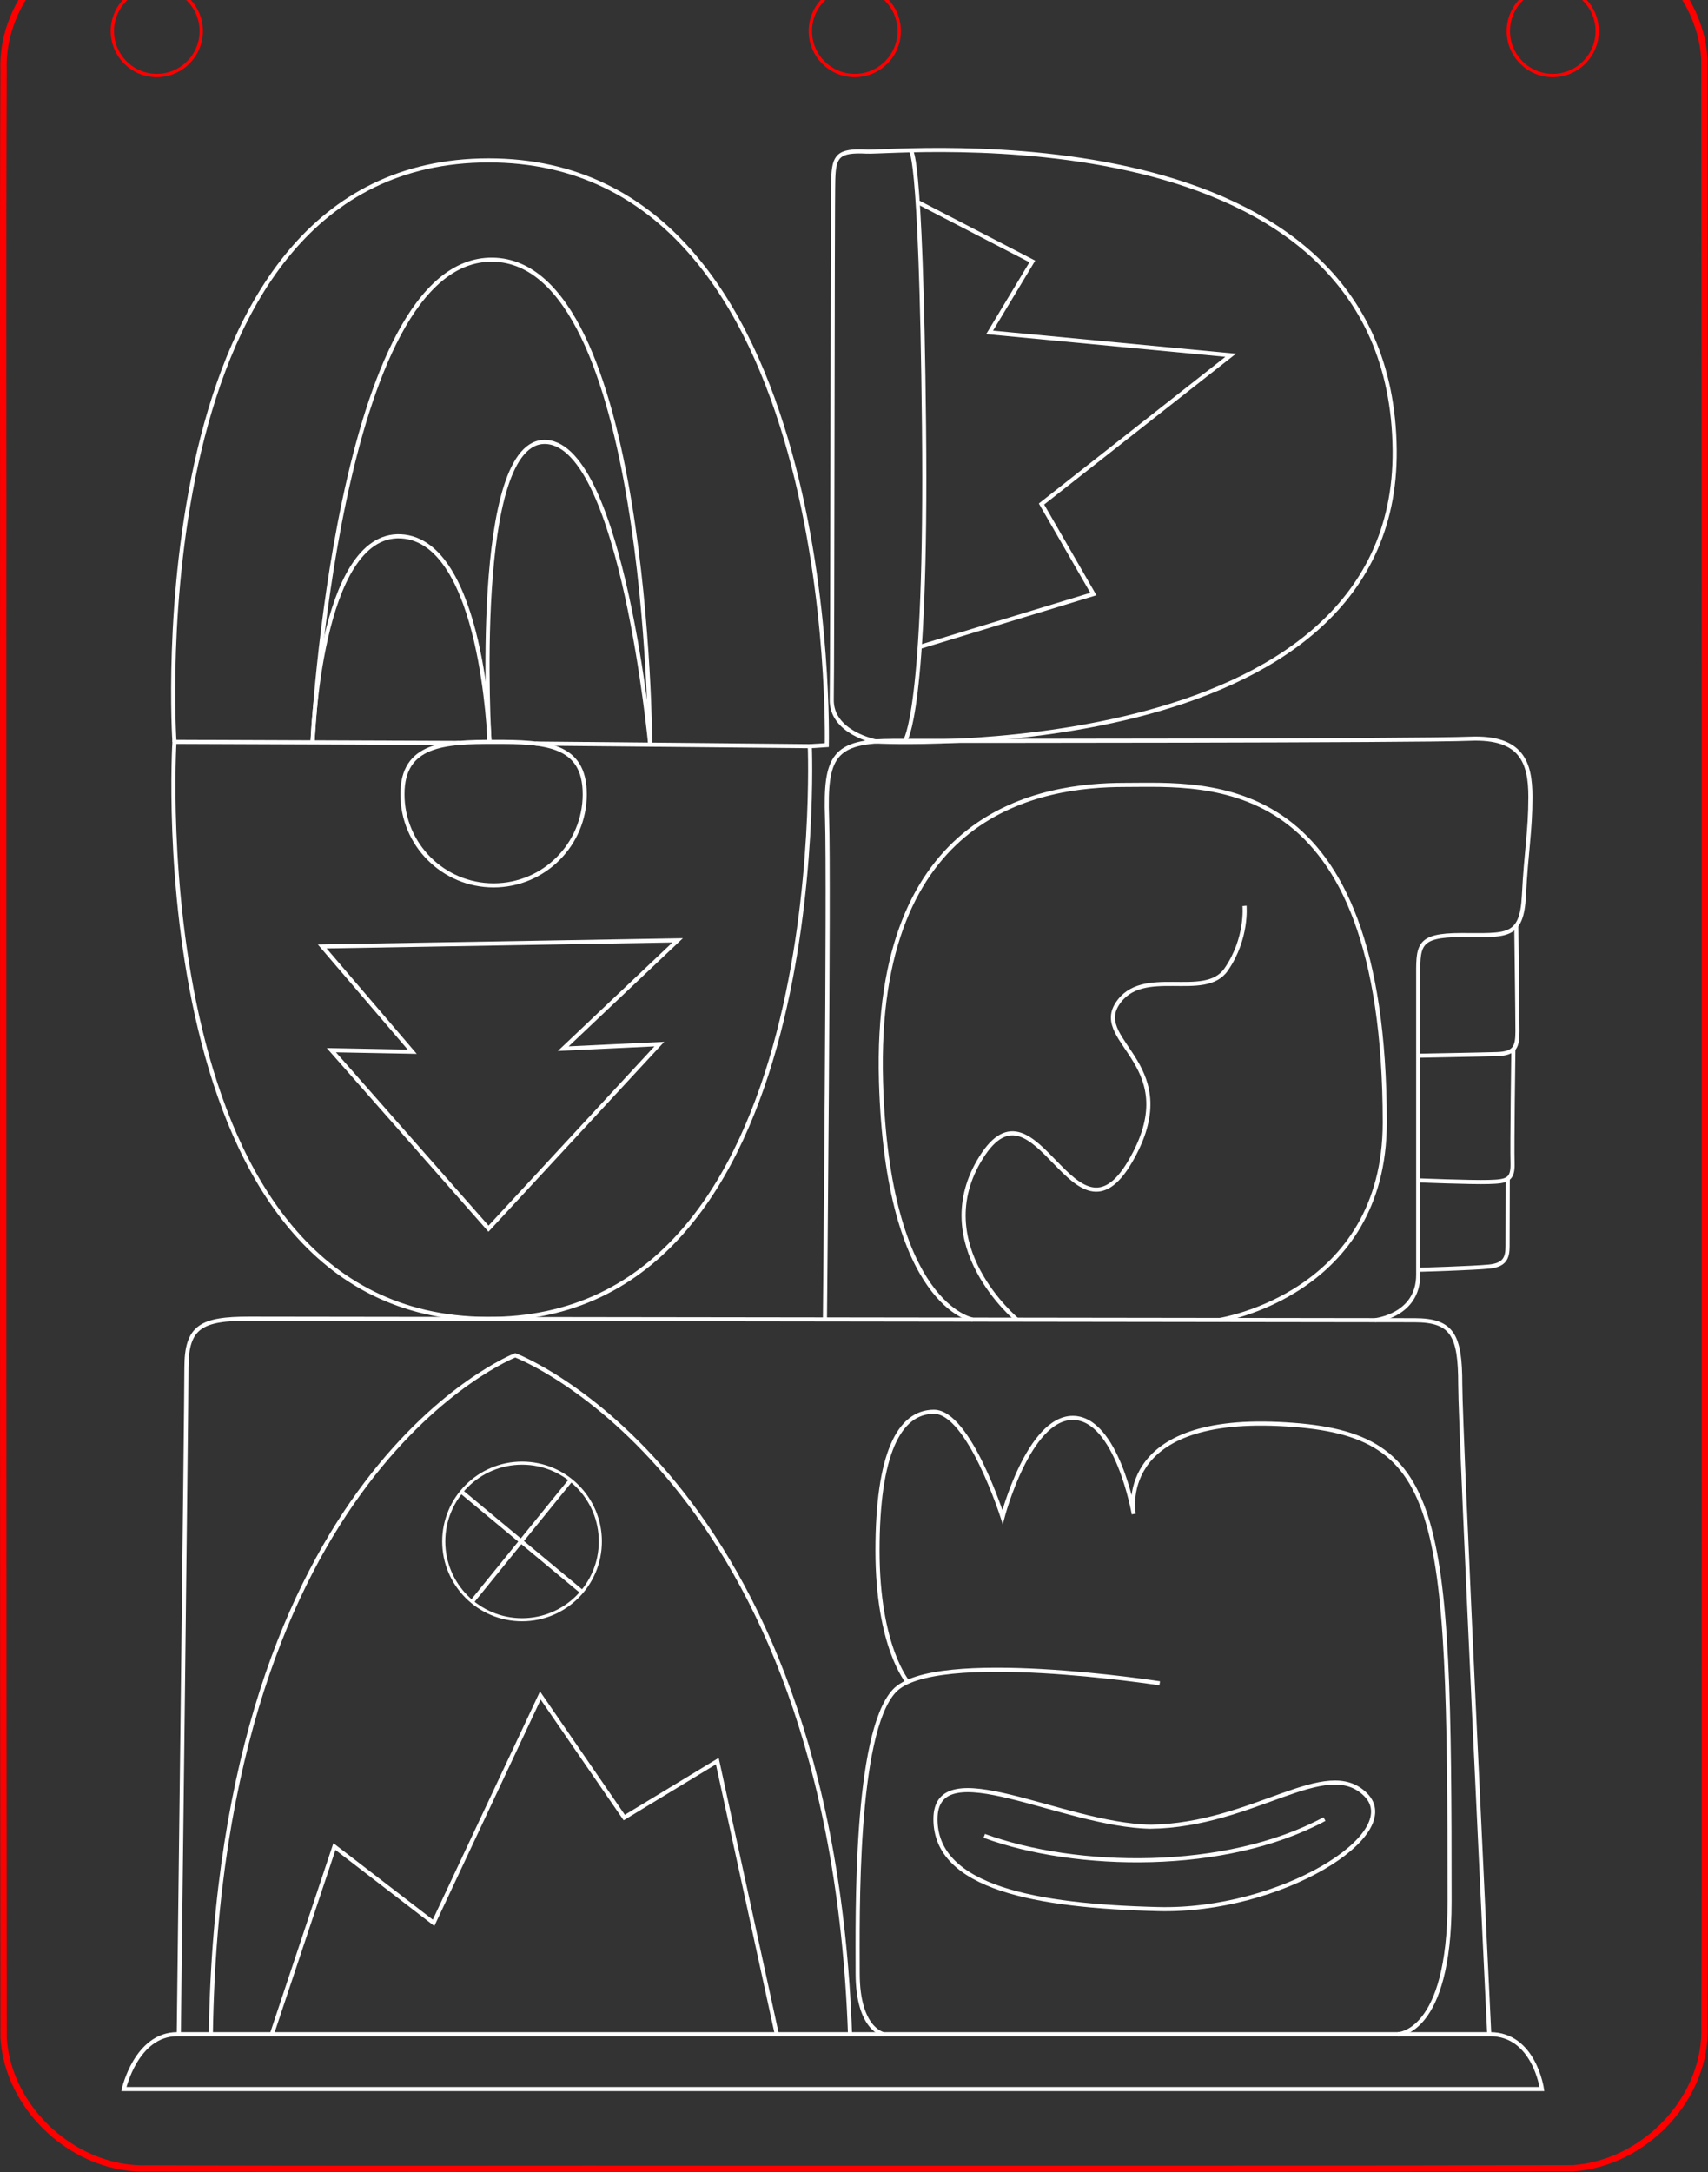 <?xml version="1.0" encoding="UTF-8" standalone="no"?>
<!-- Created with Inkscape (http://www.inkscape.org/) -->

<svg
   width="417.264"
   height="530.598"
   viewBox="0 0 110.401 140.387"
   version="1.1"
   id="svg852"
   inkscape:version="1.1 (c68e22c387, 2021-05-23)"
   sodipodi:docname="sina-alasa-wawa-e-sona-li-utala-pona.svg"
   xmlns:inkscape="http://www.inkscape.org/namespaces/inkscape"
   xmlns:sodipodi="http://sodipodi.sourceforge.net/DTD/sodipodi-0.dtd"
   xmlns="http://www.w3.org/2000/svg"
   xmlns:svg="http://www.w3.org/2000/svg">
  <rect x="0" y="0" width="110.401" height="140.387" fill="#333333" stroke="none"/>
  <sodipodi:namedview
     id="namedview854"
     pagecolor="#1d1d1d"
     bordercolor="#999999"
     borderopacity="1"
     inkscape:pageshadow="0"
     inkscape:pageopacity="0"
     inkscape:pagecheckerboard="true"
     inkscape:document-units="mm"
     showgrid="false"
     units="px"
     inkscape:zoom="0.94867185"
     inkscape:cx="120.168"
     inkscape:cy="217.67274"
     inkscape:window-width="1854"
     inkscape:window-height="1056"
     inkscape:window-x="58"
     inkscape:window-y="440"
     inkscape:window-maximized="1"
     inkscape:current-layer="layer1"
     inkscape:snap-global="true"
     inkscape:snap-page="false"
     inkscape:object-paths="true"
     inkscape:snap-object-midpoints="true"
     inkscape:snap-bbox="false"
     inkscape:snap-midpoints="false" />
  <defs
     id="defs849" />
  <g
     inkscape:label="Layer 1"
     inkscape:groupmode="layer"
     id="layer1"
     transform="translate(2.979,-23.726)">
    <path
       id="path4764"
       style="fill:none;fill-rule:evenodd;stroke:#ffffff;stroke-width:0.265;stroke-linejoin:round;paint-order:stroke fill markers;stop-color:#000000"
       d="m 34.818,75.059 c 0,3.254 -2.638,5.892 -5.892,5.892 -3.254,0 -5.892,-2.638 -5.892,-5.892 0,-3.254 2.708,-3.382 5.961,-3.382 3.254,0 5.822,0.128 5.822,3.382 z"
       sodipodi:nodetypes="sssss" />
    <path
       style="font-variation-settings:normal;opacity:1;vector-effect:none;fill:none;fill-opacity:1;stroke:#ffffff;stroke-width:0.265px;stroke-linecap:butt;stroke-linejoin:miter;stroke-miterlimit:4;stroke-dasharray:none;stroke-dashoffset:0;stroke-opacity:1;-inkscape-stroke:none;stop-color:#000000;stop-opacity:1"
       d="m 5.029,158.75 c 0,0 0.789,-3.545 3.451,-3.545 H 93.334 c 2.86,0 3.353,3.545 3.353,3.545 z"
       id="path870"
       sodipodi:nodetypes="csscc" />
    <path
       style="font-variation-settings:normal;opacity:1;vector-effect:none;fill:none;fill-opacity:1;stroke:#ffffff;stroke-width:0.265px;stroke-linecap:butt;stroke-linejoin:miter;stroke-miterlimit:4;stroke-dasharray:none;stroke-dashoffset:0;stroke-opacity:1;-inkscape-stroke:none;stop-color:#000000;stop-opacity:1"
       d="m 8.579,155.205 c 0,0 0.493,-40.428 0.493,-43.091 0,-2.662 0.986,-3.155 4.043,-3.155 3.057,0 72.87,0.099 75.335,0.099 2.465,0 2.958,0.986 2.958,4.141 0,3.155 1.874,42.006 1.874,42.006"
       id="path1359" />
    <path
       style="font-variation-settings:normal;opacity:1;vector-effect:none;fill:none;fill-opacity:1;stroke:#ffffff;stroke-width:0.265px;stroke-linecap:butt;stroke-linejoin:miter;stroke-miterlimit:4;stroke-dasharray:none;stroke-dashoffset:0;stroke-opacity:1;-inkscape-stroke:none;stop-color:#000000;stop-opacity:1"
       d="m 51.965,155.205 c -1.285,-36.197 -21.641,-43.879 -21.641,-43.879 0,0 -19.119,7.445 -19.675,43.879"
       id="path1577"
       sodipodi:nodetypes="ccc" />
    <circle
       style="fill:none;fill-rule:evenodd;stroke:#ffffff;stroke-width:0.2;stroke-linejoin:round;paint-order:stroke fill markers;stop-color:#000000"
       id="path2078"
       cx="30.765"
       cy="123.356"
       r="5.061" />
    <path
       style="font-variation-settings:normal;opacity:1;vector-effect:none;fill:none;fill-opacity:1;stroke:#ffffff;stroke-width:0.265px;stroke-linecap:butt;stroke-linejoin:miter;stroke-miterlimit:4;stroke-dasharray:none;stroke-dashoffset:0;stroke-opacity:1;-inkscape-stroke:none;stop-color:#000000;stop-opacity:1"
       d="m 26.852,120.145 7.784,6.471"
       id="path2193" />
    <path
       style="font-variation-settings:normal;opacity:1;vector-effect:none;fill:none;fill-opacity:1;stroke:#ffffff;stroke-width:0.265px;stroke-linecap:butt;stroke-linejoin:miter;stroke-miterlimit:4;stroke-dasharray:none;stroke-dashoffset:0;stroke-opacity:1;-inkscape-stroke:none;stop-color:#000000;stop-opacity:1"
       d="m 27.534,127.252 6.378,-7.86"
       id="path2195" />
    <path
       style="font-variation-settings:normal;opacity:1;vector-effect:none;fill:none;fill-opacity:1;stroke:#ffffff;stroke-width:0.265px;stroke-linecap:butt;stroke-linejoin:miter;stroke-miterlimit:4;stroke-dasharray:none;stroke-dashoffset:0;stroke-opacity:1;-inkscape-stroke:none;stop-color:#000000;stop-opacity:1"
       d="m 14.594,155.205 4.043,-12.128 6.409,4.93 6.902,-14.692 5.423,7.888 6.015,-3.648 3.846,17.65"
       id="path2217" />
    <path
       style="font-variation-settings:normal;opacity:1;vector-effect:none;fill:none;fill-opacity:1;stroke:#ffffff;stroke-width:0.265px;stroke-linecap:butt;stroke-linejoin:miter;stroke-miterlimit:4;stroke-dasharray:none;stroke-dashoffset:0;stroke-opacity:1;-inkscape-stroke:none;stop-color:#000000;stop-opacity:1"
       d="m 54.134,155.205 c 0,0 -1.676,-0.296 -1.676,-3.944 0,-3.648 -0.197,-15.481 2.367,-18.242 2.564,-2.761 17.157,-0.493 17.157,-0.493"
       id="path2353" />
    <path
       style="font-variation-settings:normal;opacity:1;vector-effect:none;fill:none;fill-opacity:1;stroke:#ffffff;stroke-width:0.265px;stroke-linecap:butt;stroke-linejoin:miter;stroke-miterlimit:4;stroke-dasharray:none;stroke-dashoffset:0;stroke-opacity:1;-inkscape-stroke:none;stop-color:#000000;stop-opacity:1"
       d="m 55.689,132.435 c 0,0 -1.949,-2.275 -1.949,-8.487 0,-6.212 1.38,-8.973 3.648,-8.973 2.268,0 4.437,6.804 4.437,6.804 0,0 1.676,-6.409 4.536,-6.409 2.86,0 3.944,6.212 3.944,6.212 0,0 -1.282,-6.311 9.368,-5.818 10.649,0.493 11.044,5.124 11.044,30.864 0,8.579 -3.353,8.579 -3.353,8.579"
       id="path2388"
       sodipodi:nodetypes="csscscssc" />
    <path
       style="font-variation-settings:normal;opacity:1;vector-effect:none;fill:none;fill-opacity:1;stroke:#ffffff;stroke-width:0.265px;stroke-linecap:butt;stroke-linejoin:miter;stroke-miterlimit:4;stroke-dasharray:none;stroke-dashoffset:0;stroke-opacity:1;-inkscape-stroke:none;stop-color:#000000;stop-opacity:1"
       d="m 71.39,141.795 c 6.705,-0.099 11.34,-4.634 13.903,-2.071 2.564,2.564 -5.522,7.593 -13.41,7.395 -7.888,-0.197 -14.396,-1.38 -14.396,-5.818 0,-4.437 8.184,0.394 13.903,0.493 z"
       id="path2541" />
    <path
       style="font-variation-settings:normal;opacity:1;vector-effect:none;fill:none;fill-opacity:1;stroke:#ffffff;stroke-width:0.265px;stroke-linecap:butt;stroke-linejoin:miter;stroke-miterlimit:4;stroke-dasharray:none;stroke-dashoffset:0;stroke-opacity:1;-inkscape-stroke:none;stop-color:#000000;stop-opacity:1"
       d="m 60.642,142.386 c 5.916,2.169 15.58,2.367 21.989,-1.085"
       id="path2576" />
    <path
       style="font-variation-settings:normal;opacity:1;vector-effect:none;fill:none;fill-opacity:1;stroke:#ffffff;stroke-width:0.265px;stroke-linecap:butt;stroke-linejoin:miter;stroke-miterlimit:4;stroke-dasharray:none;stroke-dashoffset:0;stroke-opacity:1;-inkscape-stroke:none;stop-color:#000000;stop-opacity:1"
       d="m 50.343,109.008 c 0,0 0.277,-28.331 0.138,-32.375 -0.139,-4.044 0.418,-5.02 4.323,-5.02 3.905,0 33.886,0 37.233,-0.139 3.347,-0.139 3.905,1.534 3.905,3.765 0,2.231 -0.279,3.572 -0.418,6.361 -0.139,2.789 -1.116,2.564 -4.044,2.564 -2.928,0 -2.789,0.697 -2.789,2.928 v 19.03 c 0,2.65 -2.789,2.934 -2.789,2.934"
       id="path2735"
       sodipodi:nodetypes="cssssssssc" />
    <path
       style="font-variation-settings:normal;opacity:1;vector-effect:none;fill:none;fill-opacity:1;stroke:#ffffff;stroke-width:0.265px;stroke-linecap:butt;stroke-linejoin:miter;stroke-miterlimit:4;stroke-dasharray:none;stroke-dashoffset:0;stroke-opacity:1;-inkscape-stroke:none;stop-color:#000000;stop-opacity:1"
       d="m 95.03,83.547 c 0,0 0.076,5.8 0.076,6.811 0,1.011 -0.139,1.464 -1.325,1.499 -1.185,0.035 -5.091,0.105 -5.091,0.105"
       id="path3089"
       sodipodi:nodetypes="cssc" />
    <path
       style="font-variation-settings:normal;opacity:1;vector-effect:none;fill:none;fill-opacity:1;stroke:#ffffff;stroke-width:0.265px;stroke-linecap:butt;stroke-linejoin:miter;stroke-miterlimit:4;stroke-dasharray:none;stroke-dashoffset:0;stroke-opacity:1;-inkscape-stroke:none;stop-color:#000000;stop-opacity:1"
       d="m 94.842,91.529 c 0,0 -0.089,6.258 -0.054,7.374 0.035,1.116 -0.383,1.185 -1.534,1.22 -1.15,0.035 -4.565,-0.105 -4.565,-0.105"
       id="path3091"
       sodipodi:nodetypes="cscc" />
    <path
       style="font-variation-settings:normal;opacity:1;vector-effect:none;fill:none;fill-opacity:1;stroke:#ffffff;stroke-width:0.265px;stroke-linecap:butt;stroke-linejoin:miter;stroke-miterlimit:4;stroke-dasharray:none;stroke-dashoffset:0;stroke-opacity:1;-inkscape-stroke:none;stop-color:#000000;stop-opacity:1"
       d="m 94.478,99.911 c 0,0 -0.012,3.601 -0.012,4.368 0,0.767 -0.197,1.206 -1.174,1.31 -0.976,0.105 -4.602,0.209 -4.602,0.209"
       id="path3093"
       sodipodi:nodetypes="cssc" />
    <path
       style="font-variation-settings:normal;opacity:1;vector-effect:none;fill:none;fill-opacity:1;stroke:#ffffff;stroke-width:0.265px;stroke-linecap:butt;stroke-linejoin:miter;stroke-miterlimit:4;stroke-dasharray:none;stroke-dashoffset:0;stroke-opacity:1;-inkscape-stroke:none;stop-color:#000000;stop-opacity:1"
       d="m 59.893,109.021 c 0,0 -5.508,-0.885 -5.926,-15.388 -0.507,-17.564 10.389,-19.174 15.758,-19.174 5.369,0 16.804,-1.118 16.804,21.824 -3.45e-4,11.099 -10.668,12.76 -10.668,12.76"
       id="path3252"
       sodipodi:nodetypes="csssc" />
    <path
       style="font-variation-settings:normal;opacity:1;vector-effect:none;fill:none;fill-opacity:1;stroke:#ffffff;stroke-width:0.265px;stroke-linecap:butt;stroke-linejoin:miter;stroke-miterlimit:4;stroke-dasharray:none;stroke-dashoffset:0;stroke-opacity:1;-inkscape-stroke:none;stop-color:#000000;stop-opacity:1"
       d="m 62.752,109.024 c 0,0 -5.857,-4.856 -2.301,-10.503 3.556,-5.648 5.996,6.484 9.622,0.279 3.626,-6.205 -2.44,-7.67 -0.837,-10.18 1.604,-2.51 5.648,-0.209 7.042,-2.231 1.394,-2.022 1.185,-4.114 1.185,-4.114"
       id="path3932" />
    <path
       style="font-variation-settings:normal;opacity:1;vector-effect:none;fill:none;fill-opacity:1;stroke:#ffffff;stroke-width:0.265px;stroke-linecap:butt;stroke-linejoin:miter;stroke-miterlimit:4;stroke-dasharray:none;stroke-dashoffset:0;stroke-opacity:1;-inkscape-stroke:none;stop-color:#000000;stop-opacity:1"
       d="m 31.641,71.786 17.724,0.169 c 0,0 1.546,37.202 -20.905,37.021 C 6.009,108.795 8.297,71.677 8.297,71.677 l 18.412,0.069"
       id="path4311"
       sodipodi:nodetypes="czccc" />
    <path
       style="font-variation-settings:normal;opacity:1;vector-effect:none;fill:none;fill-opacity:1;stroke:#ffffff;stroke-width:0.265px;stroke-linecap:butt;stroke-linejoin:miter;stroke-miterlimit:4;stroke-dasharray:none;stroke-dashoffset:0;stroke-opacity:1;-inkscape-stroke:none;stop-color:#000000;stop-opacity:1"
       d="m 17.848,84.899 22.975,-0.394 -7.395,7.001 6.212,-0.296 -11.044,11.931 -10.156,-11.537 5.226,0.099 z"
       id="path5757" />
    <path
       style="font-variation-settings:normal;opacity:1;vector-effect:none;fill:none;fill-opacity:1;stroke:#ffffff;stroke-width:0.265px;stroke-linecap:butt;stroke-linejoin:miter;stroke-miterlimit:4;stroke-dasharray:none;stroke-dashoffset:0;stroke-opacity:1;-inkscape-stroke:none;stop-color:#000000;stop-opacity:1"
       d="m 53.639,71.65 c 0,0 -2.906,-0.555 -2.857,-2.725 0.049,-2.169 0.049,-32.145 0.099,-33.625 0.049,-1.479 0.296,-1.874 2.169,-1.775 1.874,0.099 33.903,-3.092 34.118,19.291 C 87.365,73.425 53.639,71.65 53.639,71.65 Z"
       id="path6117"
       sodipodi:nodetypes="csssscc" />
    <path
       style="font-variation-settings:normal;opacity:1;vector-effect:none;fill:none;fill-opacity:1;stroke:#ffffff;stroke-width:0.265px;stroke-linecap:butt;stroke-linejoin:miter;stroke-miterlimit:4;stroke-dasharray:none;stroke-dashoffset:0;stroke-opacity:1;-inkscape-stroke:none;stop-color:#000000;stop-opacity:1"
       d="m 55.852,33.442 c 0,0 0.698,-0.828 0.895,17.832 0.197,18.66 -1.233,20.337 -1.233,20.337"
       id="path6196"
       sodipodi:nodetypes="csc" />
    <path
       style="font-variation-settings:normal;opacity:1;vector-effect:none;fill:none;fill-opacity:1;stroke:#ffffff;stroke-width:0.265px;stroke-linecap:butt;stroke-linejoin:miter;stroke-miterlimit:4;stroke-dasharray:none;stroke-dashoffset:0;stroke-opacity:1;-inkscape-stroke:none;stop-color:#000000;stop-opacity:1"
       d="m 56.338,36.787 7.411,3.838 -2.761,4.585 15.58,1.479 -12.227,9.614 3.353,5.818 -11.222,3.417"
       id="path6508" />
    <path
       style="font-variation-settings:normal;opacity:1;vector-effect:none;fill:none;fill-opacity:1;stroke:#ffffff;stroke-width:0.265px;stroke-linecap:butt;stroke-linejoin:miter;stroke-miterlimit:4;stroke-dasharray:none;stroke-dashoffset:0;stroke-opacity:1;-inkscape-stroke:none;stop-color:#000000;stop-opacity:1"
       d="m 8.297,71.677 c 0,0 -2.512,-37.556 20.29,-37.582 22.803,-0.025 21.877,37.791 21.877,37.791 l -1.099,0.07"
       id="path6782"
       sodipodi:nodetypes="csc" />
    <path
       style="font-variation-settings:normal;opacity:1;vector-effect:none;fill:none;fill-opacity:1;stroke:#ffffff;stroke-width:0.265px;stroke-linecap:butt;stroke-linejoin:miter;stroke-miterlimit:4;stroke-dasharray:none;stroke-dashoffset:0;stroke-opacity:1;-inkscape-stroke:none;stop-color:#000000;stop-opacity:1"
       d="m 17.222,71.711 c 0,0 1.604,-31.34 11.644,-31.2 10.04,0.139 10.186,31.347 10.186,31.347"
       id="path7394" />
    <path
       style="font-variation-settings:normal;opacity:1;vector-effect:none;fill:none;fill-opacity:1;stroke:#ffffff;stroke-width:0.265px;stroke-linecap:butt;stroke-linejoin:miter;stroke-miterlimit:4;stroke-dasharray:none;stroke-dashoffset:0;stroke-opacity:1;-inkscape-stroke:none;stop-color:#000000;stop-opacity:1"
       d="m 17.222,71.711 c 0,0 0.419,-13.598 5.718,-13.319 5.299,0.279 5.721,13.286 5.721,13.286"
       id="path7396"
       sodipodi:nodetypes="csc" />
    <path
       style="font-variation-settings:normal;opacity:1;vector-effect:none;fill:none;fill-opacity:1;stroke:#ffffff;stroke-width:0.265px;stroke-linecap:butt;stroke-linejoin:miter;stroke-miterlimit:4;stroke-dasharray:none;stroke-dashoffset:0;stroke-opacity:1;-inkscape-stroke:none;stop-color:#000000;stop-opacity:1"
       d="m 28.66,71.678 c 0,0 -1.189,-19.733 3.692,-19.384 4.881,0.349 6.7,19.564 6.7,19.564"
       id="path7398" />
    <path
       id="rect1666"
       style="fill:none;fill-rule:evenodd;stroke:#ff0000;stroke-width:0.408;stroke-linecap:square;stroke-linejoin:bevel"
       d="m 90.936,19.065 c -28.345,-0.012 -56.691,-0.021 -85.036,0.017 -4.728,0.249 -8.833,4.529 -8.648,9.2 -0.052,12.415 -0.009,24.831 -0.024,37.246 0.004,29.967 -0.011,59.935 0.026,89.901 0.272,4.626 4.627,8.635 9.38,8.453 12.656,0.051 25.315,0.007 37.972,0.024 18.036,-0.009 36.073,0.018 54.108,-0.034 4.67,-0.348 8.675,-4.597 8.478,-9.223 0.052,-12.132 0.008,-24.265 0.024,-36.398 -0.003,-30.238 0.009,-60.478 -0.028,-90.716 -0.268,-4.65 -4.671,-8.677 -9.446,-8.455 -2.268,-0.053 -4.537,-0.031 -6.805,-0.018 z" />
    <circle
       style="fill:none;fill-rule:evenodd;stroke:#ff0000;stroke-width:0.214;stroke-linecap:square;stroke-linejoin:bevel"
       id="path2295"
       cx="52.271"
       cy="25.734"
       r="2.872" />
    <circle
       style="fill:none;fill-rule:evenodd;stroke:#ff0000;stroke-width:0.214;stroke-linecap:square;stroke-linejoin:bevel"
       id="path2295-9"
       cx="97.387"
       cy="25.734"
       r="2.872" />
    <circle
       style="fill:none;fill-rule:evenodd;stroke:#ff0000;stroke-width:0.214;stroke-linecap:square;stroke-linejoin:bevel"
       id="path2295-9-4"
       cx="7.156"
       cy="25.734"
       r="2.872" />
  </g>
</svg>
